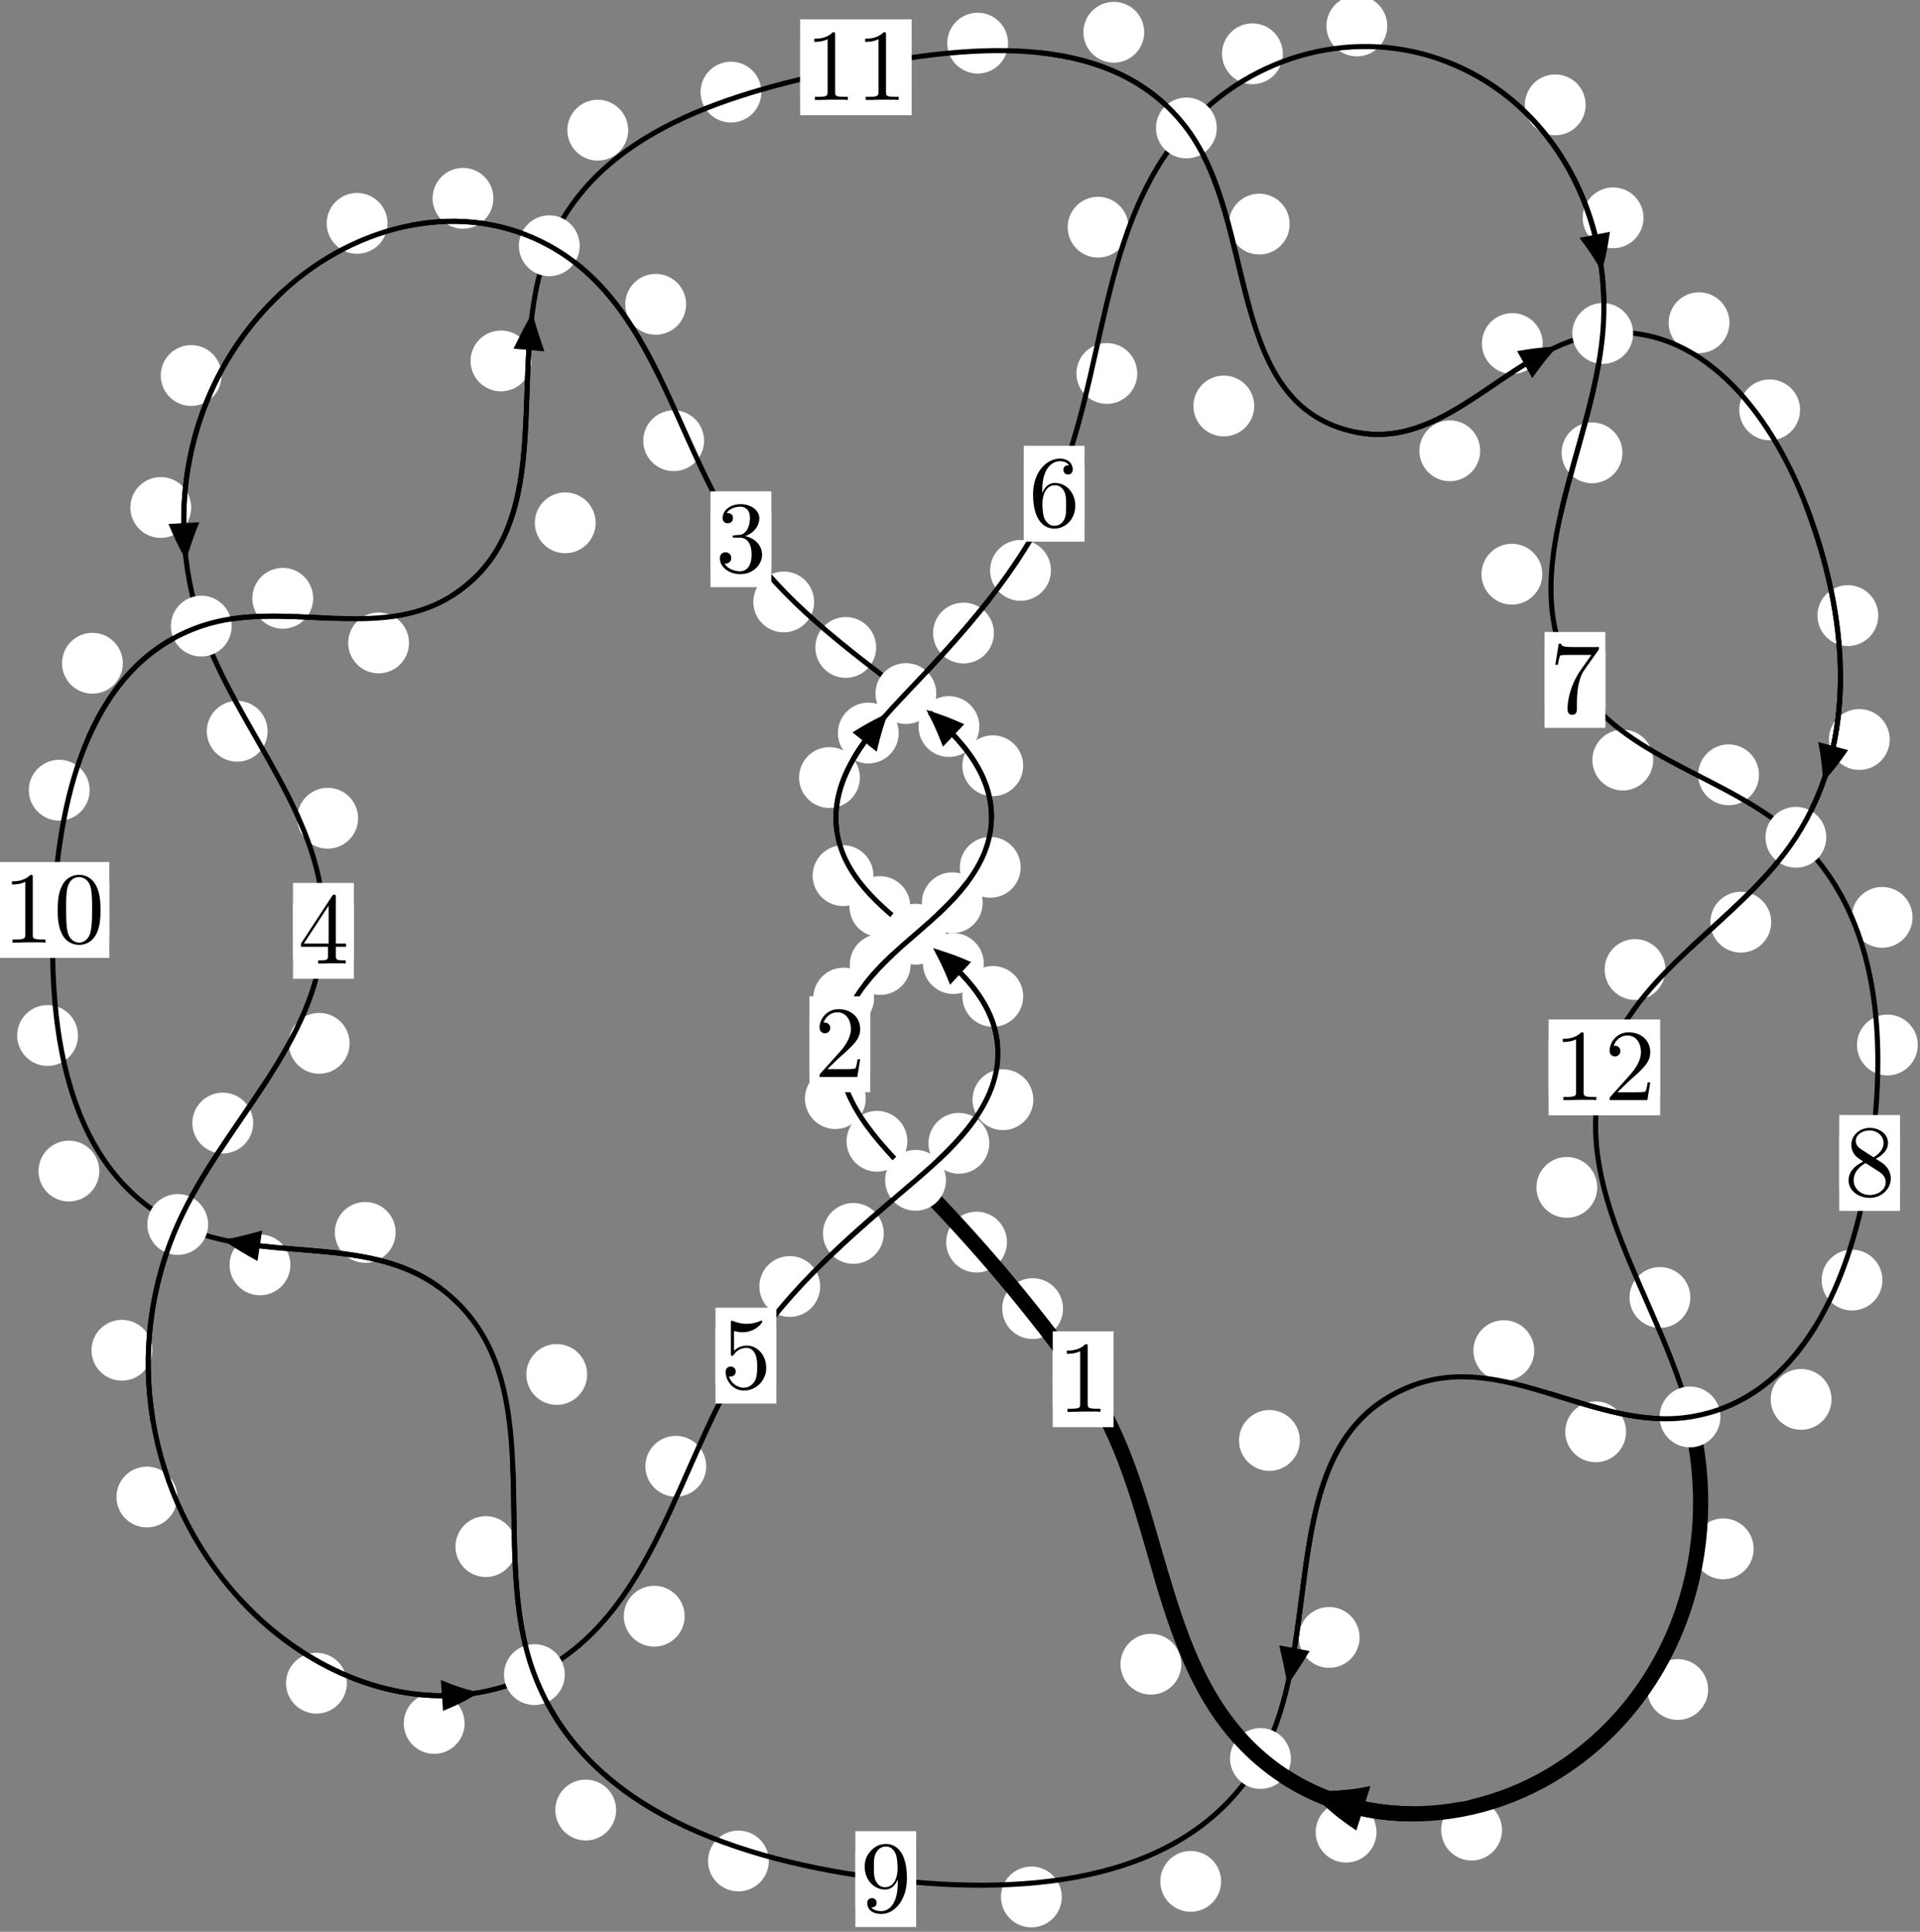 <?xml version="1.0"?>
<!-- Created by MetaPost 1.999 on 2021.07.05:2356 -->
<svg version="1.1" xmlns="http://www.w3.org/2000/svg" xmlns:xlink="http://www.w3.org/1999/xlink" width="188.741" height="189.853" viewBox="0 0 188.741 189.853">
<rect x="0" y="0" width="188.741" height="189.853" fill="#808080" stroke="none"/>
<!-- Original BoundingBox: -90.218674 -73.417419 98.522614 116.435715 -->
  <defs>
    <g transform="scale(0.01,0.01)" id="GLYPHcmr10_48">
      <path style="fill-rule: evenodd;" d="M460 -320C460 -400,455 -480,420 -554C374 -650,292 -666,250 -666C190 -666,117 -640,76 -547C44 -478,39 -400,39 -320C39 -245,43 -155,84 -79C127 2,200 22,249 22C303 22,379 1,423 -94C455 -163,460 -241,460 -320M249 -0C210 -0,151 -25,133 -121C122 -181,122 -273,122 -332C122 -396,122 -462,130 -516C149 -635,224 -644,249 -644C282 -644,348 -626,367 -527C377 -471,377 -395,377 -332C377 -257,377 -189,366 -125C351 -30,294 -0,249 -0"></path>
    </g>
    <g transform="scale(0.01,0.01)" id="GLYPHcmr10_49">
      <path style="fill-rule: evenodd;" d="M294 -640C294 -664,294 -666,271 -666C209 -602,121 -602,89 -602L89 -571C109 -571,168 -571,220 -597L220 -79C220 -43,217 -31,127 -31L95 -31L95 -0L257 -0L130 -3L217 -3L257 -3L297 -3L384 -3L419 -0L419 -31L387 -31C297 -31,294 -42,294 -79"></path>
    </g>
    <g transform="scale(0.01,0.01)" id="GLYPHcmr10_50">
      <path style="fill-rule: evenodd;" d="M127 -77L233 -180C389 -318,449 -372,449 -472C449 -586,359 -666,237 -666C124 -666,50 -574,50 -485C50 -429,100 -429,103 -429C120 -429,155 -441,155 -482C155 -508,137 -534,102 -534C94 -534,92 -534,89 -533C112 -598,166 -635,224 -635C315 -635,358 -554,358 -472C358 -392,308 -313,253 -251L61 -37C50 -26,50 -24,50 -0L421 -0L449 -174L424 -174C419 -144,412 -100,402 -85C395 -77,329 -77,307 -77"></path>
    </g>
    <g transform="scale(0.01,0.01)" id="GLYPHcmr10_51">
      <path style="fill-rule: evenodd;" d="M290 -352C372 -379,430 -449,430 -528C430 -610,342 -666,246 -666C145 -666,69 -606,69 -530C69 -497,91 -478,120 -478C151 -478,171 -500,171 -529C171 -579,124 -579,109 -579C140 -628,206 -641,242 -641C283 -641,338 -619,338 -529C338 -517,336 -459,310 -415C280 -367,246 -364,221 -363C213 -362,189 -360,182 -360C174 -359,167 -358,167 -348C167 -337,174 -337,191 -337L235 -337C317 -337,354 -269,354 -171C354 -35,285 -6,241 -6C198 -6,123 -23,88 -82C123 -77,154 -99,154 -137C154 -173,127 -193,98 -193C74 -193,42 -179,42 -135C42 -44,135 22,244 22C366 22,457 -69,457 -171C457 -253,394 -331,290 -352"></path>
    </g>
    <g transform="scale(0.01,0.01)" id="GLYPHcmr10_52">
      <path style="fill-rule: evenodd;" d="M294 -165L294 -78C294 -42,292 -31,218 -31L197 -31L197 -0L332 -0L238 -3L290 -3L332 -3L374 -3L427 -3L468 -0L468 -31L447 -31C373 -31,371 -42,371 -78L371 -165L471 -165L471 -196L371 -196L371 -651C371 -671,371 -677,355 -677C346 -677,343 -677,335 -665L28 -196L28 -165M300 -196L56 -196L300 -569"></path>
    </g>
    <g transform="scale(0.01,0.01)" id="GLYPHcmr10_53">
      <path style="fill-rule: evenodd;" d="M449 -201C449 -320,367 -420,259 -420C211 -420,168 -404,132 -369L132 -564C152 -558,185 -551,217 -551C340 -551,410 -642,410 -655C410 -661,407 -666,400 -666C399 -666,397 -666,392 -663C372 -654,323 -634,256 -634C216 -634,170 -641,123 -662C115 -665,113 -665,111 -665C101 -665,101 -657,101 -641L101 -345C101 -327,101 -319,115 -319C122 -319,124 -322,128 -328C139 -344,176 -398,257 -398C309 -398,334 -352,342 -334C358 -297,360 -258,360 -208C360 -173,360 -113,336 -71C312 -32,275 -6,229 -6C156 -6,99 -59,82 -118C85 -117,88 -116,99 -116C132 -116,149 -141,149 -165C149 -189,132 -214,99 -214C85 -214,50 -207,50 -161C50 -75,119 22,231 22C347 22,449 -74,449 -201"></path>
    </g>
    <g transform="scale(0.01,0.01)" id="GLYPHcmr10_54">
      <path style="fill-rule: evenodd;" d="M132 -328L132 -352C132 -605,256 -641,307 -641C331 -641,373 -635,395 -601C380 -601,340 -601,340 -556C340 -525,364 -510,386 -510C402 -510,432 -519,432 -558C432 -618,388 -666,305 -666C177 -666,42 -537,42 -316C42 -49,158 22,251 22C362 22,457 -72,457 -204C457 -331,368 -427,257 -427C189 -427,152 -376,132 -328M251 -6C188 -6,158 -66,152 -81C134 -128,134 -208,134 -226C134 -304,166 -404,256 -404C272 -404,318 -404,349 -342C367 -305,367 -254,367 -205C367 -157,367 -107,350 -71C320 -11,274 -6,251 -6"></path>
    </g>
    <g transform="scale(0.01,0.01)" id="GLYPHcmr10_55">
      <path style="fill-rule: evenodd;" d="M476 -609C485 -621,485 -623,485 -644L242 -644C120 -644,118 -657,114 -676L89 -676L56 -470L81 -470C84 -486,93 -549,106 -561C113 -567,191 -567,204 -567L411 -567C400 -551,321 -442,299 -409C209 -274,176 -135,176 -33C176 -23,176 22,222 22C268 22,268 -23,268 -33L268 -84C268 -139,271 -194,279 -248C283 -271,297 -357,341 -419"></path>
    </g>
    <g transform="scale(0.01,0.01)" id="GLYPHcmr10_56">
      <path style="fill-rule: evenodd;" d="M163 -457C117 -487,113 -521,113 -538C113 -599,178 -641,249 -641C322 -641,386 -589,386 -517C386 -460,347 -412,287 -377M309 -362C381 -399,430 -451,430 -517C430 -609,341 -666,250 -666C150 -666,69 -592,69 -499C69 -481,71 -436,113 -389C124 -377,161 -352,186 -335C128 -306,42 -250,42 -151C42 -45,144 22,249 22C362 22,457 -61,457 -168C457 -204,446 -249,408 -291C389 -312,373 -322,309 -362M209 -320L332 -242C360 -223,407 -193,407 -132C407 -58,332 -6,250 -6C164 -6,92 -68,92 -151C92 -209,124 -273,209 -320"></path>
    </g>
    <g transform="scale(0.01,0.01)" id="GLYPHcmr10_57">
      <path style="fill-rule: evenodd;" d="M367 -318L367 -286C367 -52,263 -6,205 -6C188 -6,134 -8,107 -42C151 -42,159 -71,159 -88C159 -119,135 -134,113 -134C97 -134,67 -125,67 -86C67 -19,121 22,206 22C335 22,457 -114,457 -329C457 -598,342 -666,253 -666C198 -666,149 -648,106 -603C65 -558,42 -516,42 -441C42 -316,130 -218,242 -218C303 -218,344 -260,367 -318M243 -241C227 -241,181 -241,150 -304C132 -341,132 -391,132 -440C132 -494,132 -541,153 -578C180 -628,218 -641,253 -641C299 -641,332 -607,349 -562C361 -530,365 -467,365 -421C365 -338,331 -241,243 -241"></path>
    </g>
  </defs>
  <path d="M104.497 128.608C104.497 127.815,104.182 127.055,103.622 126.494C103.062 125.934,102.301 125.619,101.509 125.619C100.716 125.619,99.956 125.934,99.395 126.494C98.835 127.055,98.52 127.815,98.52 128.608C98.52 129.4,98.835 130.161,99.395 130.721C99.956 131.282,100.716 131.596,101.509 131.596C102.301 131.596,103.062 131.282,103.622 130.721C104.182 130.161,104.497 129.4,104.497 128.608Z" style="fill: rgb(100%,100%,100%);stroke: none;"></path>
  <path d="M109.465 135.549C109.465 134.756,109.15 133.996,108.589 133.435C108.029 132.875,107.269 132.56,106.476 132.56C105.683 132.56,104.923 132.875,104.363 133.435C103.802 133.996,103.487 134.756,103.487 135.549C103.487 136.341,103.802 137.102,104.363 137.662C104.923 138.223,105.683 138.537,106.476 138.537C107.269 138.537,108.029 138.223,108.589 137.662C109.15 137.102,109.465 136.341,109.465 135.549Z" style="fill: rgb(100%,100%,100%);stroke: none;"></path>
  <path d="M89.196 112.162C89.196 111.369,88.881 110.609,88.32 110.048C87.76 109.488,87 109.173,86.207 109.173C85.414 109.173,84.654 109.488,84.094 110.048C83.533 110.609,83.218 111.369,83.218 112.162C83.218 112.954,83.533 113.715,84.094 114.275C84.654 114.836,85.414 115.15,86.207 115.15C87 115.15,87.76 114.836,88.32 114.275C88.881 113.715,89.196 112.954,89.196 112.162Z" style="fill: rgb(100%,100%,100%);stroke: none;"></path>
  <path d="M98.988 122.071C98.988 121.278,98.673 120.518,98.113 119.958C97.552 119.397,96.792 119.082,95.999 119.082C95.207 119.082,94.447 119.397,93.886 119.958C93.326 120.518,93.011 121.278,93.011 122.071C93.011 122.864,93.326 123.624,93.886 124.184C94.447 124.745,95.207 125.06,95.999 125.06C96.792 125.06,97.552 124.745,98.113 124.184C98.673 123.624,98.988 122.864,98.988 122.071Z" style="fill: rgb(100%,100%,100%);stroke: none;"></path>
  <path d="M85.922 98.087C85.922 97.295,85.607 96.535,85.046 95.974C84.486 95.414,83.726 95.099,82.933 95.099C82.14 95.099,81.38 95.414,80.82 95.974C80.259 96.535,79.944 97.295,79.944 98.087C79.944 98.88,80.259 99.64,80.82 100.201C81.38 100.761,82.14 101.076,82.933 101.076C83.726 101.076,84.486 100.761,85.046 100.201C85.607 99.64,85.922 98.88,85.922 98.087Z" style="fill: rgb(100%,100%,100%);stroke: none;"></path>
  <path d="M85.105 107.97C85.105 107.178,84.79 106.418,84.23 105.857C83.669 105.297,82.909 104.982,82.116 104.982C81.324 104.982,80.564 105.297,80.003 105.857C79.443 106.418,79.128 107.178,79.128 107.97C79.128 108.763,79.443 109.523,80.003 110.084C80.564 110.644,81.324 110.959,82.116 110.959C82.909 110.959,83.669 110.644,84.23 110.084C84.79 109.523,85.105 108.763,85.105 107.97Z" style="fill: rgb(100%,100%,100%);stroke: none;"></path>
  <path d="M96.6 88.724C96.6 87.931,96.285 87.171,95.724 86.611C95.164 86.05,94.404 85.735,93.611 85.735C92.818 85.735,92.058 86.05,91.498 86.611C90.937 87.171,90.622 87.931,90.622 88.724C90.622 89.517,90.937 90.277,91.498 90.837C92.058 91.398,92.818 91.713,93.611 91.713C94.404 91.713,95.164 91.398,95.724 90.837C96.285 90.277,96.6 89.517,96.6 88.724Z" style="fill: rgb(100%,100%,100%);stroke: none;"></path>
  <path d="M89.515 94.788C89.515 93.995,89.2 93.235,88.639 92.675C88.079 92.114,87.319 91.799,86.526 91.799C85.733 91.799,84.973 92.114,84.413 92.675C83.852 93.235,83.537 93.995,83.537 94.788C83.537 95.581,83.852 96.341,84.413 96.901C84.973 97.462,85.733 97.777,86.526 97.777C87.319 97.777,88.079 97.462,88.639 96.901C89.2 96.341,89.515 95.581,89.515 94.788Z" style="fill: rgb(100%,100%,100%);stroke: none;"></path>
  <path d="M100.58 75.256C100.58 74.463,100.265 73.703,99.704 73.143C99.144 72.582,98.384 72.267,97.591 72.267C96.798 72.267,96.038 72.582,95.478 73.143C94.917 73.703,94.602 74.463,94.602 75.256C94.602 76.049,94.917 76.809,95.478 77.369C96.038 77.93,96.798 78.245,97.591 78.245C98.384 78.245,99.144 77.93,99.704 77.369C100.265 76.809,100.58 76.049,100.58 75.256Z" style="fill: rgb(100%,100%,100%);stroke: none;"></path>
  <path d="M100.332 85.24C100.332 84.447,100.017 83.687,99.457 83.127C98.897 82.566,98.136 82.251,97.344 82.251C96.551 82.251,95.791 82.566,95.23 83.127C94.67 83.687,94.355 84.447,94.355 85.24C94.355 86.033,94.67 86.793,95.23 87.353C95.791 87.914,96.551 88.229,97.344 88.229C98.136 88.229,98.897 87.914,99.457 87.353C100.017 86.793,100.332 86.033,100.332 85.24Z" style="fill: rgb(100%,100%,100%);stroke: none;"></path>
  <path d="M86.13 63.63C86.13 62.838,85.815 62.078,85.254 61.517C84.694 60.957,83.934 60.642,83.141 60.642C82.348 60.642,81.588 60.957,81.028 61.517C80.467 62.078,80.152 62.838,80.152 63.63C80.152 64.423,80.467 65.183,81.028 65.744C81.588 66.304,82.348 66.619,83.141 66.619C83.934 66.619,84.694 66.304,85.254 65.744C85.815 65.183,86.13 64.423,86.13 63.63Z" style="fill: rgb(100%,100%,100%);stroke: none;"></path>
  <path d="M96.272 71.404C96.272 70.611,95.957 69.851,95.397 69.291C94.836 68.73,94.076 68.415,93.283 68.415C92.49 68.415,91.73 68.73,91.17 69.291C90.609 69.851,90.294 70.611,90.294 71.404C90.294 72.197,90.609 72.957,91.17 73.517C91.73 74.078,92.49 74.393,93.283 74.393C94.076 74.393,94.836 74.078,95.397 73.517C95.957 72.957,96.272 72.197,96.272 71.404Z" style="fill: rgb(100%,100%,100%);stroke: none;"></path>
  <path d="M69.212 43.314C69.212 42.522,68.898 41.762,68.337 41.201C67.777 40.641,67.016 40.326,66.224 40.326C65.431 40.326,64.671 40.641,64.11 41.201C63.55 41.762,63.235 42.522,63.235 43.314C63.235 44.107,63.55 44.867,64.11 45.428C64.671 45.988,65.431 46.303,66.224 46.303C67.016 46.303,67.777 45.988,68.337 45.428C68.898 44.867,69.212 44.107,69.212 43.314Z" style="fill: rgb(100%,100%,100%);stroke: none;"></path>
  <path d="M80.032 59.159C80.032 58.366,79.717 57.606,79.156 57.046C78.596 56.485,77.836 56.17,77.043 56.17C76.25 56.17,75.49 56.485,74.93 57.046C74.369 57.606,74.054 58.366,74.054 59.159C74.054 59.952,74.369 60.712,74.93 61.272C75.49 61.833,76.25 62.148,77.043 62.148C77.836 62.148,78.596 61.833,79.156 61.272C79.717 60.712,80.032 59.952,80.032 59.159Z" style="fill: rgb(100%,100%,100%);stroke: none;"></path>
  <path d="M48.502 19.489C48.502 18.696,48.187 17.936,47.627 17.375C47.066 16.815,46.306 16.5,45.514 16.5C44.721 16.5,43.961 16.815,43.4 17.375C42.84 17.936,42.525 18.696,42.525 19.489C42.525 20.281,42.84 21.042,43.4 21.602C43.961 22.162,44.721 22.477,45.514 22.477C46.306 22.477,47.066 22.162,47.627 21.602C48.187 21.042,48.502 20.281,48.502 19.489Z" style="fill: rgb(100%,100%,100%);stroke: none;"></path>
  <path d="M67.446 29.907C67.446 29.114,67.131 28.354,66.571 27.794C66.01 27.233,65.25 26.918,64.457 26.918C63.665 26.918,62.904 27.233,62.344 27.794C61.783 28.354,61.468 29.114,61.468 29.907C61.468 30.7,61.783 31.46,62.344 32.02C62.904 32.581,63.665 32.896,64.457 32.896C65.25 32.896,66.01 32.581,66.571 32.02C67.131 31.46,67.446 30.7,67.446 29.907Z" style="fill: rgb(100%,100%,100%);stroke: none;"></path>
  <path d="M21.781 36.905C21.781 36.112,21.466 35.352,20.905 34.792C20.345 34.231,19.585 33.916,18.792 33.916C17.999 33.916,17.239 34.231,16.679 34.792C16.118 35.352,15.803 36.112,15.803 36.905C15.803 37.698,16.118 38.458,16.679 39.018C17.239 39.579,17.999 39.894,18.792 39.894C19.585 39.894,20.345 39.579,20.905 39.018C21.466 38.458,21.781 37.698,21.781 36.905Z" style="fill: rgb(100%,100%,100%);stroke: none;"></path>
  <path d="M38.092 21.952C38.092 21.159,37.777 20.399,37.217 19.838C36.656 19.278,35.896 18.963,35.103 18.963C34.311 18.963,33.551 19.278,32.99 19.838C32.43 20.399,32.115 21.159,32.115 21.952C32.115 22.744,32.43 23.504,32.99 24.065C33.551 24.625,34.311 24.94,35.103 24.94C35.896 24.94,36.656 24.625,37.217 24.065C37.777 23.504,38.092 22.744,38.092 21.952Z" style="fill: rgb(100%,100%,100%);stroke: none;"></path>
  <path d="M26.306 71.867C26.306 71.075,25.991 70.314,25.43 69.754C24.87 69.193,24.11 68.879,23.317 68.879C22.524 68.879,21.764 69.193,21.204 69.754C20.643 70.314,20.328 71.075,20.328 71.867C20.328 72.66,20.643 73.42,21.204 73.981C21.764 74.541,22.524 74.856,23.317 74.856C24.11 74.856,24.87 74.541,25.43 73.981C25.991 73.42,26.306 72.66,26.306 71.867Z" style="fill: rgb(100%,100%,100%);stroke: none;"></path>
  <path d="M18.793 49.874C18.793 49.081,18.478 48.321,17.918 47.76C17.357 47.2,16.597 46.885,15.804 46.885C15.012 46.885,14.251 47.2,13.691 47.76C13.13 48.321,12.815 49.081,12.815 49.874C12.815 50.666,13.13 51.427,13.691 51.987C14.251 52.548,15.012 52.862,15.804 52.862C16.597 52.862,17.357 52.548,17.918 51.987C18.478 51.427,18.793 50.666,18.793 49.874Z" style="fill: rgb(100%,100%,100%);stroke: none;"></path>
  <path d="M34.367 102.537C34.367 101.744,34.052 100.984,33.491 100.424C32.931 99.863,32.171 99.548,31.378 99.548C30.585 99.548,29.825 99.863,29.265 100.424C28.704 100.984,28.389 101.744,28.389 102.537C28.389 103.33,28.704 104.09,29.265 104.65C29.825 105.211,30.585 105.526,31.378 105.526C32.171 105.526,32.931 105.211,33.491 104.65C34.052 104.09,34.367 103.33,34.367 102.537Z" style="fill: rgb(100%,100%,100%);stroke: none;"></path>
  <path d="M35.202 80.416C35.202 79.623,34.887 78.863,34.327 78.303C33.766 77.742,33.006 77.427,32.214 77.427C31.421 77.427,30.661 77.742,30.1 78.303C29.54 78.863,29.225 79.623,29.225 80.416C29.225 81.209,29.54 81.969,30.1 82.529C30.661 83.09,31.421 83.405,32.214 83.405C33.006 83.405,33.766 83.09,34.327 82.529C34.887 81.969,35.202 81.209,35.202 80.416Z" style="fill: rgb(100%,100%,100%);stroke: none;"></path>
  <path d="M14.97 132.701C14.97 131.908,14.655 131.148,14.095 130.587C13.534 130.027,12.774 129.712,11.981 129.712C11.189 129.712,10.428 130.027,9.868 130.587C9.308 131.148,8.993 131.908,8.993 132.701C8.993 133.493,9.308 134.254,9.868 134.814C10.428 135.375,11.189 135.689,11.981 135.689C12.774 135.689,13.534 135.375,14.095 134.814C14.655 134.254,14.97 133.493,14.97 132.701Z" style="fill: rgb(100%,100%,100%);stroke: none;"></path>
  <path d="M24.887 110.373C24.887 109.58,24.572 108.82,24.012 108.26C23.451 107.699,22.691 107.384,21.898 107.384C21.106 107.384,20.345 107.699,19.785 108.26C19.224 108.82,18.909 109.58,18.909 110.373C18.909 111.166,19.224 111.926,19.785 112.486C20.345 113.047,21.106 113.362,21.898 113.362C22.691 113.362,23.451 113.047,24.012 112.486C24.572 111.926,24.887 111.166,24.887 110.373Z" style="fill: rgb(100%,100%,100%);stroke: none;"></path>
  <path d="M34.096 165.421C34.096 164.628,33.781 163.868,33.22 163.308C32.66 162.747,31.9 162.432,31.107 162.432C30.314 162.432,29.554 162.747,28.994 163.308C28.433 163.868,28.118 164.628,28.118 165.421C28.118 166.214,28.433 166.974,28.994 167.534C29.554 168.095,30.314 168.41,31.107 168.41C31.9 168.41,32.66 168.095,33.22 167.534C33.781 166.974,34.096 166.214,34.096 165.421Z" style="fill: rgb(100%,100%,100%);stroke: none;"></path>
  <path d="M17.427 147.124C17.427 146.332,17.112 145.571,16.551 145.011C15.991 144.45,15.231 144.136,14.438 144.136C13.645 144.136,12.885 144.45,12.325 145.011C11.764 145.571,11.449 146.332,11.449 147.124C11.449 147.917,11.764 148.677,12.325 149.238C12.885 149.798,13.645 150.113,14.438 150.113C15.231 150.113,15.991 149.798,16.551 149.238C17.112 148.677,17.427 147.917,17.427 147.124Z" style="fill: rgb(100%,100%,100%);stroke: none;"></path>
  <path d="M67.301 158.838C67.301 158.045,66.986 157.285,66.425 156.724C65.865 156.164,65.105 155.849,64.312 155.849C63.519 155.849,62.759 156.164,62.199 156.724C61.638 157.285,61.323 158.045,61.323 158.838C61.323 159.63,61.638 160.39,62.199 160.951C62.759 161.511,63.519 161.826,64.312 161.826C65.105 161.826,65.865 161.511,66.425 160.951C66.986 160.39,67.301 159.63,67.301 158.838Z" style="fill: rgb(100%,100%,100%);stroke: none;"></path>
  <path d="M45.669 169.377C45.669 168.584,45.354 167.824,44.793 167.264C44.233 166.703,43.472 166.388,42.68 166.388C41.887 166.388,41.127 166.703,40.566 167.264C40.006 167.824,39.691 168.584,39.691 169.377C39.691 170.17,40.006 170.93,40.566 171.49C41.127 172.051,41.887 172.366,42.68 172.366C43.472 172.366,44.233 172.051,44.793 171.49C45.354 170.93,45.669 170.17,45.669 169.377Z" style="fill: rgb(100%,100%,100%);stroke: none;"></path>
  <path d="M80.624 126.434C80.624 125.641,80.309 124.881,79.749 124.321C79.188 123.76,78.428 123.445,77.635 123.445C76.843 123.445,76.083 123.76,75.522 124.321C74.962 124.881,74.647 125.641,74.647 126.434C74.647 127.227,74.962 127.987,75.522 128.547C76.083 129.108,76.843 129.423,77.635 129.423C78.428 129.423,79.188 129.108,79.749 128.547C80.309 127.987,80.624 127.227,80.624 126.434Z" style="fill: rgb(100%,100%,100%);stroke: none;"></path>
  <path d="M69.421 144.104C69.421 143.311,69.106 142.551,68.546 141.99C67.985 141.43,67.225 141.115,66.432 141.115C65.64 141.115,64.879 141.43,64.319 141.99C63.758 142.551,63.443 143.311,63.443 144.104C63.443 144.896,63.758 145.656,64.319 146.217C64.879 146.777,65.64 147.092,66.432 147.092C67.225 147.092,67.985 146.777,68.546 146.217C69.106 145.656,69.421 144.896,69.421 144.104Z" style="fill: rgb(100%,100%,100%);stroke: none;"></path>
  <path d="M97.249 112.362C97.249 111.57,96.934 110.81,96.373 110.249C95.813 109.689,95.053 109.374,94.26 109.374C93.467 109.374,92.707 109.689,92.147 110.249C91.586 110.81,91.271 111.57,91.271 112.362C91.271 113.155,91.586 113.915,92.147 114.476C92.707 115.036,93.467 115.351,94.26 115.351C95.053 115.351,95.813 115.036,96.373 114.476C96.934 113.915,97.249 113.155,97.249 112.362Z" style="fill: rgb(100%,100%,100%);stroke: none;"></path>
  <path d="M86.876 121.219C86.876 120.427,86.561 119.667,86.001 119.106C85.44 118.546,84.68 118.231,83.887 118.231C83.095 118.231,82.335 118.546,81.774 119.106C81.214 119.667,80.899 120.427,80.899 121.219C80.899 122.012,81.214 122.772,81.774 123.333C82.335 123.893,83.095 124.208,83.887 124.208C84.68 124.208,85.44 123.893,86.001 123.333C86.561 122.772,86.876 122.012,86.876 121.219Z" style="fill: rgb(100%,100%,100%);stroke: none;"></path>
  <path d="M100.582 97.924C100.582 97.132,100.267 96.372,99.706 95.811C99.146 95.251,98.386 94.936,97.593 94.936C96.8 94.936,96.04 95.251,95.48 95.811C94.919 96.372,94.604 97.132,94.604 97.924C94.604 98.717,94.919 99.477,95.48 100.038C96.04 100.598,96.8 100.913,97.593 100.913C98.386 100.913,99.146 100.598,99.706 100.038C100.267 99.477,100.582 98.717,100.582 97.924Z" style="fill: rgb(100%,100%,100%);stroke: none;"></path>
  <path d="M101.577 108.078C101.577 107.285,101.262 106.525,100.702 105.964C100.141 105.404,99.381 105.089,98.589 105.089C97.796 105.089,97.036 105.404,96.475 105.964C95.915 106.525,95.6 107.285,95.6 108.078C95.6 108.87,95.915 109.631,96.475 110.191C97.036 110.752,97.796 111.066,98.589 111.066C99.381 111.066,100.141 110.752,100.702 110.191C101.262 109.631,101.577 108.87,101.577 108.078Z" style="fill: rgb(100%,100%,100%);stroke: none;"></path>
  <path d="M89.483 89.095C89.483 88.303,89.168 87.542,88.607 86.982C88.047 86.421,87.286 86.106,86.494 86.106C85.701 86.106,84.941 86.421,84.38 86.982C83.82 87.542,83.505 88.303,83.505 89.095C83.505 89.888,83.82 90.648,84.38 91.209C84.941 91.769,85.701 92.084,86.494 92.084C87.286 92.084,88.047 91.769,88.607 91.209C89.168 90.648,89.483 89.888,89.483 89.095Z" style="fill: rgb(100%,100%,100%);stroke: none;"></path>
  <path d="M96.706 94.698C96.706 93.905,96.391 93.145,95.831 92.585C95.27 92.024,94.51 91.709,93.717 91.709C92.925 91.709,92.165 92.024,91.604 92.585C91.044 93.145,90.729 93.905,90.729 94.698C90.729 95.491,91.044 96.251,91.604 96.811C92.165 97.372,92.925 97.687,93.717 97.687C94.51 97.687,95.27 97.372,95.831 96.811C96.391 96.251,96.706 95.491,96.706 94.698Z" style="fill: rgb(100%,100%,100%);stroke: none;"></path>
  <path d="M84.527 76.417C84.527 75.625,84.212 74.864,83.651 74.304C83.091 73.743,82.331 73.429,81.538 73.429C80.745 73.429,79.985 73.743,79.425 74.304C78.864 74.864,78.549 75.625,78.549 76.417C78.549 77.21,78.864 77.97,79.425 78.531C79.985 79.091,80.745 79.406,81.538 79.406C82.331 79.406,83.091 79.091,83.651 78.531C84.212 77.97,84.527 77.21,84.527 76.417Z" style="fill: rgb(100%,100%,100%);stroke: none;"></path>
  <path d="M85.863 86.057C85.863 85.264,85.548 84.504,84.987 83.944C84.427 83.383,83.667 83.068,82.874 83.068C82.081 83.068,81.321 83.383,80.761 83.944C80.2 84.504,79.885 85.264,79.885 86.057C79.885 86.85,80.2 87.61,80.761 88.17C81.321 88.731,82.081 89.046,82.874 89.046C83.667 89.046,84.427 88.731,84.987 88.17C85.548 87.61,85.863 86.85,85.863 86.057Z" style="fill: rgb(100%,100%,100%);stroke: none;"></path>
  <path d="M97.703 62.213C97.703 61.42,97.388 60.66,96.827 60.1C96.267 59.539,95.507 59.224,94.714 59.224C93.921 59.224,93.161 59.539,92.601 60.1C92.04 60.66,91.725 61.42,91.725 62.213C91.725 63.006,92.04 63.766,92.601 64.326C93.161 64.887,93.921 65.202,94.714 65.202C95.507 65.202,96.267 64.887,96.827 64.326C97.388 63.766,97.703 63.006,97.703 62.213Z" style="fill: rgb(100%,100%,100%);stroke: none;"></path>
  <path d="M88.345 72.042C88.345 71.25,88.03 70.49,87.47 69.929C86.909 69.369,86.149 69.054,85.357 69.054C84.564 69.054,83.804 69.369,83.243 69.929C82.683 70.49,82.368 71.25,82.368 72.042C82.368 72.835,82.683 73.595,83.243 74.156C83.804 74.716,84.564 75.031,85.357 75.031C86.149 75.031,86.909 74.716,87.47 74.156C88.03 73.595,88.345 72.835,88.345 72.042Z" style="fill: rgb(100%,100%,100%);stroke: none;"></path>
  <path d="M111.794 36.703C111.794 35.911,111.479 35.151,110.919 34.59C110.358 34.03,109.598 33.715,108.805 33.715C108.013 33.715,107.252 34.03,106.692 34.59C106.131 35.151,105.817 35.911,105.817 36.703C105.817 37.496,106.131 38.256,106.692 38.817C107.252 39.377,108.013 39.692,108.805 39.692C109.598 39.692,110.358 39.377,110.919 38.817C111.479 38.256,111.794 37.496,111.794 36.703Z" style="fill: rgb(100%,100%,100%);stroke: none;"></path>
  <path d="M103.31 56.056C103.31 55.263,102.995 54.503,102.434 53.942C101.874 53.382,101.114 53.067,100.321 53.067C99.528 53.067,98.768 53.382,98.208 53.942C97.647 54.503,97.332 55.263,97.332 56.056C97.332 56.848,97.647 57.608,98.208 58.169C98.768 58.729,99.528 59.044,100.321 59.044C101.114 59.044,101.874 58.729,102.434 58.169C102.995 57.608,103.31 56.848,103.31 56.056Z" style="fill: rgb(100%,100%,100%);stroke: none;"></path>
  <path d="M126.104 5.287C126.104 4.495,125.789 3.735,125.229 3.174C124.668 2.614,123.908 2.299,123.115 2.299C122.323 2.299,121.563 2.614,121.002 3.174C120.442 3.735,120.127 4.495,120.127 5.287C120.127 6.08,120.442 6.84,121.002 7.401C121.563 7.961,122.323 8.276,123.115 8.276C123.908 8.276,124.668 7.961,125.229 7.401C125.789 6.84,126.104 6.08,126.104 5.287Z" style="fill: rgb(100%,100%,100%);stroke: none;"></path>
  <path d="M110.931 22.329C110.931 21.536,110.616 20.776,110.056 20.215C109.495 19.655,108.735 19.34,107.943 19.34C107.15 19.34,106.39 19.655,105.829 20.215C105.269 20.776,104.954 21.536,104.954 22.329C104.954 23.121,105.269 23.882,105.829 24.442C106.39 25.003,107.15 25.317,107.943 25.317C108.735 25.317,109.495 25.003,110.056 24.442C110.616 23.882,110.931 23.121,110.931 22.329Z" style="fill: rgb(100%,100%,100%);stroke: none;"></path>
  <path d="M155.874 10.305C155.874 9.512,155.559 8.752,154.999 8.191C154.438 7.631,153.678 7.316,152.885 7.316C152.093 7.316,151.332 7.631,150.772 8.191C150.211 8.752,149.897 9.512,149.897 10.305C149.897 11.097,150.211 11.858,150.772 12.418C151.332 12.979,152.093 13.294,152.885 13.294C153.678 13.294,154.438 12.979,154.999 12.418C155.559 11.858,155.874 11.097,155.874 10.305Z" style="fill: rgb(100%,100%,100%);stroke: none;"></path>
  <path d="M136.371 2.553C136.371 1.76,136.056 1,135.495 0.44C134.935 -0.121,134.175 -0.436,133.382 -0.436C132.589 -0.436,131.829 -0.121,131.269 0.44C130.708 1,130.393 1.76,130.393 2.553C130.393 3.346,130.708 4.106,131.269 4.666C131.829 5.227,132.589 5.542,133.382 5.542C134.175 5.542,134.935 5.227,135.495 4.666C136.056 4.106,136.371 3.346,136.371 2.553Z" style="fill: rgb(100%,100%,100%);stroke: none;"></path>
  <path d="M159.489 44.504C159.489 43.712,159.174 42.952,158.614 42.391C158.053 41.831,157.293 41.516,156.5 41.516C155.708 41.516,154.947 41.831,154.387 42.391C153.826 42.952,153.512 43.712,153.512 44.504C153.512 45.297,153.826 46.057,154.387 46.618C154.947 47.178,155.708 47.493,156.5 47.493C157.293 47.493,158.053 47.178,158.614 46.618C159.174 46.057,159.489 45.297,159.489 44.504Z" style="fill: rgb(100%,100%,100%);stroke: none;"></path>
  <path d="M161.561 21.407C161.561 20.614,161.246 19.854,160.686 19.294C160.125 18.733,159.365 18.418,158.572 18.418C157.78 18.418,157.02 18.733,156.459 19.294C155.899 19.854,155.584 20.614,155.584 21.407C155.584 22.2,155.899 22.96,156.459 23.52C157.02 24.081,157.78 24.396,158.572 24.396C159.365 24.396,160.125 24.081,160.686 23.52C161.246 22.96,161.561 22.2,161.561 21.407Z" style="fill: rgb(100%,100%,100%);stroke: none;"></path>
  <path d="M162.512 74.698C162.512 73.905,162.197 73.145,161.636 72.585C161.076 72.024,160.316 71.709,159.523 71.709C158.73 71.709,157.97 72.024,157.41 72.585C156.849 73.145,156.534 73.905,156.534 74.698C156.534 75.491,156.849 76.251,157.41 76.811C157.97 77.372,158.73 77.687,159.523 77.687C160.316 77.687,161.076 77.372,161.636 76.811C162.197 76.251,162.512 75.491,162.512 74.698Z" style="fill: rgb(100%,100%,100%);stroke: none;"></path>
  <path d="M151.611 56.431C151.611 55.638,151.296 54.878,150.735 54.318C150.175 53.757,149.415 53.442,148.622 53.442C147.829 53.442,147.069 53.757,146.509 54.318C145.948 54.878,145.633 55.638,145.633 56.431C145.633 57.224,145.948 57.984,146.509 58.544C147.069 59.105,147.829 59.42,148.622 59.42C149.415 59.42,150.175 59.105,150.735 58.544C151.296 57.984,151.611 57.224,151.611 56.431Z" style="fill: rgb(100%,100%,100%);stroke: none;"></path>
  <path d="M188.008 90.156C188.008 89.364,187.693 88.603,187.133 88.043C186.572 87.482,185.812 87.168,185.019 87.168C184.227 87.168,183.466 87.482,182.906 88.043C182.345 88.603,182.031 89.364,182.031 90.156C182.031 90.949,182.345 91.709,182.906 92.27C183.466 92.83,184.227 93.145,185.019 93.145C185.812 93.145,186.572 92.83,187.133 92.27C187.693 91.709,188.008 90.949,188.008 90.156Z" style="fill: rgb(100%,100%,100%);stroke: none;"></path>
  <path d="M172.913 76.148C172.913 75.355,172.598 74.595,172.037 74.035C171.477 73.474,170.717 73.159,169.924 73.159C169.131 73.159,168.371 73.474,167.811 74.035C167.25 74.595,166.935 75.355,166.935 76.148C166.935 76.941,167.25 77.701,167.811 78.261C168.371 78.822,169.131 79.137,169.924 79.137C170.717 79.137,171.477 78.822,172.037 78.261C172.598 77.701,172.913 76.941,172.913 76.148Z" style="fill: rgb(100%,100%,100%);stroke: none;"></path>
  <path d="M185.048 125.805C185.048 125.012,184.733 124.252,184.172 123.691C183.612 123.131,182.852 122.816,182.059 122.816C181.266 122.816,180.506 123.131,179.946 123.691C179.385 124.252,179.07 125.012,179.07 125.805C179.07 126.597,179.385 127.357,179.946 127.918C180.506 128.478,181.266 128.793,182.059 128.793C182.852 128.793,183.612 128.478,184.172 127.918C184.733 127.357,185.048 126.597,185.048 125.805Z" style="fill: rgb(100%,100%,100%);stroke: none;"></path>
  <path d="M188.523 102.7C188.523 101.908,188.208 101.147,187.647 100.587C187.087 100.027,186.327 99.712,185.534 99.712C184.741 99.712,183.981 100.027,183.421 100.587C182.86 101.147,182.545 101.908,182.545 102.7C182.545 103.493,182.86 104.253,183.421 104.814C183.981 105.374,184.741 105.689,185.534 105.689C186.327 105.689,187.087 105.374,187.647 104.814C188.208 104.253,188.523 103.493,188.523 102.7Z" style="fill: rgb(100%,100%,100%);stroke: none;"></path>
  <path d="M159.847 140.717C159.847 139.925,159.532 139.165,158.972 138.604C158.412 138.044,157.651 137.729,156.859 137.729C156.066 137.729,155.306 138.044,154.745 138.604C154.185 139.165,153.87 139.925,153.87 140.717C153.87 141.51,154.185 142.27,154.745 142.831C155.306 143.391,156.066 143.706,156.859 143.706C157.651 143.706,158.412 143.391,158.972 142.831C159.532 142.27,159.847 141.51,159.847 140.717Z" style="fill: rgb(100%,100%,100%);stroke: none;"></path>
  <path d="M180.043 137.529C180.043 136.737,179.728 135.977,179.168 135.416C178.608 134.856,177.847 134.541,177.055 134.541C176.262 134.541,175.502 134.856,174.941 135.416C174.381 135.977,174.066 136.737,174.066 137.529C174.066 138.322,174.381 139.082,174.941 139.643C175.502 140.203,176.262 140.518,177.055 140.518C177.847 140.518,178.608 140.203,179.168 139.643C179.728 139.082,180.043 138.322,180.043 137.529Z" style="fill: rgb(100%,100%,100%);stroke: none;"></path>
  <path d="M127.777 141.565C127.777 140.773,127.462 140.013,126.901 139.452C126.341 138.892,125.581 138.577,124.788 138.577C123.995 138.577,123.235 138.892,122.675 139.452C122.114 140.013,121.799 140.773,121.799 141.565C121.799 142.358,122.114 143.118,122.675 143.679C123.235 144.239,123.995 144.554,124.788 144.554C125.581 144.554,126.341 144.239,126.901 143.679C127.462 143.118,127.777 142.358,127.777 141.565Z" style="fill: rgb(100%,100%,100%);stroke: none;"></path>
  <path d="M150.819 132.737C150.819 131.945,150.504 131.184,149.944 130.624C149.384 130.063,148.623 129.748,147.831 129.748C147.038 129.748,146.278 130.063,145.717 130.624C145.157 131.184,144.842 131.945,144.842 132.737C144.842 133.53,145.157 134.29,145.717 134.851C146.278 135.411,147.038 135.726,147.831 135.726C148.623 135.726,149.384 135.411,149.944 134.851C150.504 134.29,150.819 133.53,150.819 132.737Z" style="fill: rgb(100%,100%,100%);stroke: none;"></path>
  <path d="M120.037 184.9C120.037 184.107,119.722 183.347,119.162 182.786C118.601 182.226,117.841 181.911,117.048 181.911C116.256 181.911,115.496 182.226,114.935 182.786C114.375 183.347,114.06 184.107,114.06 184.9C114.06 185.692,114.375 186.453,114.935 187.013C115.496 187.574,116.256 187.888,117.048 187.888C117.841 187.888,118.601 187.574,119.162 187.013C119.722 186.453,120.037 185.692,120.037 184.9Z" style="fill: rgb(100%,100%,100%);stroke: none;"></path>
  <path d="M133.652 160.923C133.652 160.131,133.337 159.371,132.777 158.81C132.216 158.25,131.456 157.935,130.664 157.935C129.871 157.935,129.111 158.25,128.55 158.81C127.99 159.371,127.675 160.131,127.675 160.923C127.675 161.716,127.99 162.476,128.55 163.037C129.111 163.597,129.871 163.912,130.664 163.912C131.456 163.912,132.216 163.597,132.777 163.037C133.337 162.476,133.652 161.716,133.652 160.923Z" style="fill: rgb(100%,100%,100%);stroke: none;"></path>
  <path d="M75.576 182.893C75.576 182.101,75.261 181.341,74.701 180.78C74.14 180.22,73.38 179.905,72.587 179.905C71.795 179.905,71.034 180.22,70.474 180.78C69.913 181.341,69.598 182.101,69.598 182.893C69.598 183.686,69.913 184.446,70.474 185.007C71.034 185.567,71.795 185.882,72.587 185.882C73.38 185.882,74.14 185.567,74.701 185.007C75.261 184.446,75.576 183.686,75.576 182.893Z" style="fill: rgb(100%,100%,100%);stroke: none;"></path>
  <path d="M104.375 186.429C104.375 185.636,104.06 184.876,103.499 184.315C102.939 183.755,102.179 183.44,101.386 183.44C100.593 183.44,99.833 183.755,99.273 184.315C98.712 184.876,98.397 185.636,98.397 186.429C98.397 187.221,98.712 187.982,99.273 188.542C99.833 189.102,100.593 189.417,101.386 189.417C102.179 189.417,102.939 189.102,103.499 188.542C104.06 187.982,104.375 187.221,104.375 186.429Z" style="fill: rgb(100%,100%,100%);stroke: none;"></path>
  <path d="M50.751 151.998C50.751 151.206,50.436 150.445,49.876 149.885C49.315 149.324,48.555 149.01,47.762 149.01C46.97 149.01,46.209 149.324,45.649 149.885C45.088 150.445,44.774 151.206,44.774 151.998C44.774 152.791,45.088 153.551,45.649 154.112C46.209 154.672,46.97 154.987,47.762 154.987C48.555 154.987,49.315 154.672,49.876 154.112C50.436 153.551,50.751 152.791,50.751 151.998Z" style="fill: rgb(100%,100%,100%);stroke: none;"></path>
  <path d="M60.567 177.888C60.567 177.095,60.252 176.335,59.691 175.774C59.131 175.214,58.371 174.899,57.578 174.899C56.785 174.899,56.025 175.214,55.465 175.774C54.904 176.335,54.589 177.095,54.589 177.888C54.589 178.68,54.904 179.441,55.465 180.001C56.025 180.562,56.785 180.877,57.578 180.877C58.371 180.877,59.131 180.562,59.691 180.001C60.252 179.441,60.567 178.68,60.567 177.888Z" style="fill: rgb(100%,100%,100%);stroke: none;"></path>
  <path d="M38.892 121.118C38.892 120.325,38.577 119.565,38.017 119.005C37.456 118.444,36.696 118.129,35.904 118.129C35.111 118.129,34.351 118.444,33.79 119.005C33.23 119.565,32.915 120.325,32.915 121.118C32.915 121.911,33.23 122.671,33.79 123.231C34.351 123.792,35.111 124.107,35.904 124.107C36.696 124.107,37.456 123.792,38.017 123.231C38.577 122.671,38.892 121.911,38.892 121.118Z" style="fill: rgb(100%,100%,100%);stroke: none;"></path>
  <path d="M57.717 135.081C57.717 134.288,57.402 133.528,56.842 132.967C56.281 132.407,55.521 132.092,54.729 132.092C53.936 132.092,53.176 132.407,52.615 132.967C52.055 133.528,51.74 134.288,51.74 135.081C51.74 135.873,52.055 136.633,52.615 137.194C53.176 137.754,53.936 138.069,54.729 138.069C55.521 138.069,56.281 137.754,56.842 137.194C57.402 136.633,57.717 135.873,57.717 135.081Z" style="fill: rgb(100%,100%,100%);stroke: none;"></path>
  <path d="M9.762 115.09C9.762 114.298,9.447 113.538,8.887 112.977C8.326 112.417,7.566 112.102,6.773 112.102C5.981 112.102,5.22 112.417,4.66 112.977C4.099 113.538,3.785 114.298,3.785 115.09C3.785 115.883,4.099 116.643,4.66 117.204C5.22 117.764,5.981 118.079,6.773 118.079C7.566 118.079,8.326 117.764,8.887 117.204C9.447 116.643,9.762 115.883,9.762 115.09Z" style="fill: rgb(100%,100%,100%);stroke: none;"></path>
  <path d="M28.545 124.309C28.545 123.516,28.23 122.756,27.67 122.196C27.109 121.635,26.349 121.32,25.556 121.32C24.764 121.32,24.004 121.635,23.443 122.196C22.883 122.756,22.568 123.516,22.568 124.309C22.568 125.102,22.883 125.862,23.443 126.422C24.004 126.983,24.764 127.298,25.556 127.298C26.349 127.298,27.109 126.983,27.67 126.422C28.23 125.862,28.545 125.102,28.545 124.309Z" style="fill: rgb(100%,100%,100%);stroke: none;"></path>
  <path d="M8.811 77.659C8.811 76.866,8.496 76.106,7.935 75.546C7.375 74.985,6.615 74.67,5.822 74.67C5.029 74.67,4.269 74.985,3.709 75.546C3.148 76.106,2.833 76.866,2.833 77.659C2.833 78.452,3.148 79.212,3.709 79.772C4.269 80.333,5.029 80.648,5.822 80.648C6.615 80.648,7.375 80.333,7.935 79.772C8.496 79.212,8.811 78.452,8.811 77.659Z" style="fill: rgb(100%,100%,100%);stroke: none;"></path>
  <path d="M7.665 101.767C7.665 100.975,7.35 100.214,6.79 99.654C6.229 99.093,5.469 98.779,4.676 98.779C3.884 98.779,3.124 99.093,2.563 99.654C2.003 100.214,1.688 100.975,1.688 101.767C1.688 102.56,2.003 103.32,2.563 103.881C3.124 104.441,3.884 104.756,4.676 104.756C5.469 104.756,6.229 104.441,6.79 103.881C7.35 103.32,7.665 102.56,7.665 101.767Z" style="fill: rgb(100%,100%,100%);stroke: none;"></path>
  <path d="M30.786 58.801C30.786 58.008,30.471 57.248,29.91 56.688C29.35 56.127,28.59 55.812,27.797 55.812C27.004 55.812,26.244 56.127,25.684 56.688C25.123 57.248,24.808 58.008,24.808 58.801C24.808 59.594,25.123 60.354,25.684 60.914C26.244 61.475,27.004 61.79,27.797 61.79C28.59 61.79,29.35 61.475,29.91 60.914C30.471 60.354,30.786 59.594,30.786 58.801Z" style="fill: rgb(100%,100%,100%);stroke: none;"></path>
  <path d="M12.073 65.182C12.073 64.39,11.758 63.629,11.198 63.069C10.637 62.508,9.877 62.194,9.085 62.194C8.292 62.194,7.532 62.508,6.971 63.069C6.411 63.629,6.096 64.39,6.096 65.182C6.096 65.975,6.411 66.735,6.971 67.296C7.532 67.856,8.292 68.171,9.085 68.171C9.877 68.171,10.637 67.856,11.198 67.296C11.758 66.735,12.073 65.975,12.073 65.182Z" style="fill: rgb(100%,100%,100%);stroke: none;"></path>
  <path d="M58.554 51.384C58.554 50.591,58.239 49.831,57.678 49.27C57.118 48.71,56.358 48.395,55.565 48.395C54.772 48.395,54.012 48.71,53.452 49.27C52.891 49.831,52.576 50.591,52.576 51.384C52.576 52.176,52.891 52.937,53.452 53.497C54.012 54.058,54.772 54.372,55.565 54.372C56.358 54.372,57.118 54.058,57.678 53.497C58.239 52.937,58.554 52.176,58.554 51.384Z" style="fill: rgb(100%,100%,100%);stroke: none;"></path>
  <path d="M40.206 63.187C40.206 62.394,39.891 61.634,39.33 61.074C38.77 60.513,38.01 60.198,37.217 60.198C36.424 60.198,35.664 60.513,35.104 61.074C34.543 61.634,34.228 62.394,34.228 63.187C34.228 63.98,34.543 64.74,35.104 65.3C35.664 65.861,36.424 66.176,37.217 66.176C38.01 66.176,38.77 65.861,39.33 65.3C39.891 64.74,40.206 63.98,40.206 63.187Z" style="fill: rgb(100%,100%,100%);stroke: none;"></path>
  <path d="M61.749 12.795C61.749 12.002,61.434 11.242,60.873 10.681C60.313 10.121,59.553 9.806,58.76 9.806C57.967 9.806,57.207 10.121,56.647 10.681C56.086 11.242,55.771 12.002,55.771 12.795C55.771 13.587,56.086 14.348,56.647 14.908C57.207 15.469,57.967 15.784,58.76 15.784C59.553 15.784,60.313 15.469,60.873 14.908C61.434 14.348,61.749 13.587,61.749 12.795Z" style="fill: rgb(100%,100%,100%);stroke: none;"></path>
  <path d="M52.235 35.472C52.235 34.679,51.92 33.919,51.359 33.359C50.799 32.798,50.039 32.483,49.246 32.483C48.453 32.483,47.693 32.798,47.133 33.359C46.572 33.919,46.257 34.679,46.257 35.472C46.257 36.265,46.572 37.025,47.133 37.585C47.693 38.146,48.453 38.461,49.246 38.461C50.039 38.461,50.799 38.146,51.359 37.585C51.92 37.025,52.235 36.265,52.235 35.472Z" style="fill: rgb(100%,100%,100%);stroke: none;"></path>
  <path d="M99.095 4.239C99.095 3.447,98.78 2.686,98.219 2.126C97.659 1.565,96.899 1.251,96.106 1.251C95.313 1.251,94.553 1.565,93.993 2.126C93.432 2.686,93.117 3.447,93.117 4.239C93.117 5.032,93.432 5.792,93.993 6.353C94.553 6.913,95.313 7.228,96.106 7.228C96.899 7.228,97.659 6.913,98.219 6.353C98.78 5.792,99.095 5.032,99.095 4.239Z" style="fill: rgb(100%,100%,100%);stroke: none;"></path>
  <path d="M74.845 9.053C74.845 8.26,74.53 7.5,73.97 6.94C73.41 6.379,72.649 6.064,71.857 6.064C71.064 6.064,70.304 6.379,69.743 6.94C69.183 7.5,68.868 8.26,68.868 9.053C68.868 9.846,69.183 10.606,69.743 11.167C70.304 11.727,71.064 12.042,71.857 12.042C72.649 12.042,73.41 11.727,73.97 11.167C74.53 10.606,74.845 9.846,74.845 9.053Z" style="fill: rgb(100%,100%,100%);stroke: none;"></path>
  <path d="M126.777 22.022C126.777 21.23,126.462 20.469,125.902 19.909C125.341 19.348,124.581 19.034,123.789 19.034C122.996 19.034,122.236 19.348,121.675 19.909C121.115 20.469,120.8 21.23,120.8 22.022C120.8 22.815,121.115 23.575,121.675 24.136C122.236 24.696,122.996 25.011,123.789 25.011C124.581 25.011,125.341 24.696,125.902 24.136C126.462 23.575,126.777 22.815,126.777 22.022Z" style="fill: rgb(100%,100%,100%);stroke: none;"></path>
  <path d="M112.478 3.17C112.478 2.378,112.163 1.617,111.603 1.057C111.042 0.496,110.282 0.182,109.489 0.182C108.697 0.182,107.936 0.496,107.376 1.057C106.816 1.617,106.501 2.378,106.501 3.17C106.501 3.963,106.816 4.723,107.376 5.284C107.936 5.844,108.697 6.159,109.489 6.159C110.282 6.159,111.042 5.844,111.603 5.284C112.163 4.723,112.478 3.963,112.478 3.17Z" style="fill: rgb(100%,100%,100%);stroke: none;"></path>
  <path d="M145.507 44.304C145.507 43.511,145.192 42.751,144.631 42.19C144.071 41.63,143.311 41.315,142.518 41.315C141.725 41.315,140.965 41.63,140.405 42.19C139.844 42.751,139.529 43.511,139.529 44.304C139.529 45.096,139.844 45.856,140.405 46.417C140.965 46.977,141.725 47.292,142.518 47.292C143.311 47.292,144.071 46.977,144.631 46.417C145.192 45.856,145.507 45.096,145.507 44.304Z" style="fill: rgb(100%,100%,100%);stroke: none;"></path>
  <path d="M123.293 39.9C123.293 39.107,122.978 38.347,122.417 37.786C121.857 37.226,121.097 36.911,120.304 36.911C119.511 36.911,118.751 37.226,118.191 37.786C117.63 38.347,117.315 39.107,117.315 39.9C117.315 40.692,117.63 41.453,118.191 42.013C118.751 42.573,119.511 42.888,120.304 42.888C121.097 42.888,121.857 42.573,122.417 42.013C122.978 41.453,123.293 40.692,123.293 39.9Z" style="fill: rgb(100%,100%,100%);stroke: none;"></path>
  <path d="M170.009 31.717C170.009 30.924,169.694 30.164,169.134 29.604C168.573 29.043,167.813 28.728,167.02 28.728C166.228 28.728,165.468 29.043,164.907 29.604C164.347 30.164,164.032 30.924,164.032 31.717C164.032 32.51,164.347 33.27,164.907 33.83C165.468 34.391,166.228 34.706,167.02 34.706C167.813 34.706,168.573 34.391,169.134 33.83C169.694 33.27,170.009 32.51,170.009 31.717Z" style="fill: rgb(100%,100%,100%);stroke: none;"></path>
  <path d="M151.653 33.761C151.653 32.968,151.338 32.208,150.777 31.648C150.217 31.087,149.457 30.772,148.664 30.772C147.871 30.772,147.111 31.087,146.551 31.648C145.99 32.208,145.675 32.968,145.675 33.761C145.675 34.554,145.99 35.314,146.551 35.874C147.111 36.435,147.871 36.75,148.664 36.75C149.457 36.75,150.217 36.435,150.777 35.874C151.338 35.314,151.653 34.554,151.653 33.761Z" style="fill: rgb(100%,100%,100%);stroke: none;"></path>
  <path d="M184.638 60.499C184.638 59.706,184.323 58.946,183.763 58.385C183.202 57.825,182.442 57.51,181.65 57.51C180.857 57.51,180.097 57.825,179.536 58.385C178.976 58.946,178.661 59.706,178.661 60.499C178.661 61.291,178.976 62.052,179.536 62.612C180.097 63.173,180.857 63.488,181.65 63.488C182.442 63.488,183.202 63.173,183.763 62.612C184.323 62.052,184.638 61.291,184.638 60.499Z" style="fill: rgb(100%,100%,100%);stroke: none;"></path>
  <path d="M176.951 40.282C176.951 39.489,176.636 38.729,176.075 38.168C175.515 37.608,174.755 37.293,173.962 37.293C173.169 37.293,172.409 37.608,171.849 38.168C171.288 38.729,170.973 39.489,170.973 40.282C170.973 41.074,171.288 41.835,171.849 42.395C172.409 42.956,173.169 43.271,173.962 43.271C174.755 43.271,175.515 42.956,176.075 42.395C176.636 41.835,176.951 41.074,176.951 40.282Z" style="fill: rgb(100%,100%,100%);stroke: none;"></path>
  <path d="M174.113 90.631C174.113 89.839,173.798 89.078,173.238 88.518C172.677 87.957,171.917 87.642,171.124 87.642C170.332 87.642,169.572 87.957,169.011 88.518C168.451 89.078,168.136 89.839,168.136 90.631C168.136 91.424,168.451 92.184,169.011 92.745C169.572 93.305,170.332 93.62,171.124 93.62C171.917 93.62,172.677 93.305,173.238 92.745C173.798 92.184,174.113 91.424,174.113 90.631Z" style="fill: rgb(100%,100%,100%);stroke: none;"></path>
  <path d="M185.764 72.677C185.764 71.884,185.449 71.124,184.888 70.563C184.328 70.003,183.568 69.688,182.775 69.688C181.982 69.688,181.222 70.003,180.662 70.563C180.101 71.124,179.786 71.884,179.786 72.677C179.786 73.469,180.101 74.23,180.662 74.79C181.222 75.351,181.982 75.666,182.775 75.666C183.568 75.666,184.328 75.351,184.888 74.79C185.449 74.23,185.764 73.469,185.764 72.677Z" style="fill: rgb(100%,100%,100%);stroke: none;"></path>
  <path d="M157.01 116.695C157.01 115.902,156.695 115.142,156.135 114.581C155.574 114.021,154.814 113.706,154.021 113.706C153.229 113.706,152.468 114.021,151.908 114.581C151.347 115.142,151.033 115.902,151.033 116.695C151.033 117.488,151.347 118.248,151.908 118.808C152.468 119.369,153.229 119.684,154.021 119.684C154.814 119.684,155.574 119.369,156.135 118.808C156.695 118.248,157.01 117.488,157.01 116.695Z" style="fill: rgb(100%,100%,100%);stroke: none;"></path>
  <path d="M163.717 95.282C163.717 94.489,163.402 93.729,162.842 93.169C162.282 92.608,161.521 92.293,160.729 92.293C159.936 92.293,159.176 92.608,158.615 93.169C158.055 93.729,157.74 94.489,157.74 95.282C157.74 96.075,158.055 96.835,158.615 97.395C159.176 97.956,159.936 98.271,160.729 98.271C161.521 98.271,162.282 97.956,162.842 97.395C163.402 96.835,163.717 96.075,163.717 95.282Z" style="fill: rgb(100%,100%,100%);stroke: none;"></path>
  <path d="M172.389 152.218C172.389 151.425,172.074 150.665,171.514 150.105C170.954 149.544,170.193 149.229,169.401 149.229C168.608 149.229,167.848 149.544,167.287 150.105C166.727 150.665,166.412 151.425,166.412 152.218C166.412 153.011,166.727 153.771,167.287 154.331C167.848 154.892,168.608 155.207,169.401 155.207C170.193 155.207,170.954 154.892,171.514 154.331C172.074 153.771,172.389 153.011,172.389 152.218Z" style="fill: rgb(100%,100%,100%);stroke: none;"></path>
  <path d="M166.163 127.514C166.163 126.721,165.848 125.961,165.288 125.401C164.727 124.84,163.967 124.525,163.174 124.525C162.382 124.525,161.622 124.84,161.061 125.401C160.501 125.961,160.186 126.721,160.186 127.514C160.186 128.307,160.501 129.067,161.061 129.627C161.622 130.188,162.382 130.503,163.174 130.503C163.967 130.503,164.727 130.188,165.288 129.627C165.848 129.067,166.163 128.307,166.163 127.514Z" style="fill: rgb(100%,100%,100%);stroke: none;"></path>
  <path d="M147.648 179.857C147.648 179.064,147.333 178.304,146.772 177.744C146.212 177.183,145.452 176.868,144.659 176.868C143.866 176.868,143.106 177.183,142.546 177.744C141.985 178.304,141.67 179.064,141.67 179.857C141.67 180.65,141.985 181.41,142.546 181.97C143.106 182.531,143.866 182.846,144.659 182.846C145.452 182.846,146.212 182.531,146.772 181.97C147.333 181.41,147.648 180.65,147.648 179.857Z" style="fill: rgb(100%,100%,100%);stroke: none;"></path>
  <path d="M167.913 166.043C167.913 165.251,167.598 164.491,167.038 163.93C166.477 163.37,165.717 163.055,164.925 163.055C164.132 163.055,163.372 163.37,162.811 163.93C162.251 164.491,161.936 165.251,161.936 166.043C161.936 166.836,162.251 167.596,162.811 168.157C163.372 168.717,164.132 169.032,164.925 169.032C165.717 169.032,166.477 168.717,167.038 168.157C167.598 167.596,167.913 166.836,167.913 166.043Z" style="fill: rgb(100%,100%,100%);stroke: none;"></path>
  <path d="M116.124 163.555C116.124 162.763,115.809 162.003,115.248 161.442C114.688 160.882,113.927 160.567,113.135 160.567C112.342 160.567,111.582 160.882,111.021 161.442C110.461 162.003,110.146 162.763,110.146 163.555C110.146 164.348,110.461 165.108,111.021 165.669C111.582 166.229,112.342 166.544,113.135 166.544C113.927 166.544,114.688 166.229,115.248 165.669C115.809 165.108,116.124 164.348,116.124 163.555Z" style="fill: rgb(100%,100%,100%);stroke: none;"></path>
  <path d="M135.313 180.058C135.313 179.266,134.998 178.505,134.437 177.945C133.877 177.385,133.117 177.07,132.324 177.07C131.531 177.07,130.771 177.385,130.211 177.945C129.65 178.505,129.335 179.266,129.335 180.058C129.335 180.851,129.65 181.611,130.211 182.172C130.771 182.732,131.531 183.047,132.324 183.047C133.117 183.047,133.877 182.732,134.437 182.172C134.998 181.611,135.313 180.851,135.313 180.058Z" style="fill: rgb(100%,100%,100%);stroke: none;"></path>
  <path d="M106.476 135.549C101.509 128.608,95.999 122.071,90 116C86.207 112.162,82.116 107.97,82.558 102.631C82.933 98.087,86.526 94.788,90 91.815C93.611 88.724,97.344 85.24,97.461 80.516C97.591 75.256,93.283 71.404,89.052 68.161C83.141 63.63,77.043 59.159,72.836 52.998C66.224 43.314,64.457 29.907,53.995 24.153C45.514 19.489,35.103 21.952,27.85 28.601C18.792 36.905,15.804 49.874,19.787 61.533C23.317 71.867,32.214 80.416,31.796 91.484C31.378 102.537,21.898 110.373,17.471 120.341C11.981 132.701,14.438 147.124,23.555 157.131C31.107 165.421,42.68 169.377,52.531 164.577C64.312 158.838,66.432 144.104,73.325 133.233C77.635 126.434,83.887 121.219,90 116C94.26 112.362,98.589 108.078,98.05 102.585C97.593 97.924,93.717 94.698,90 91.815C86.494 89.095,82.874 86.057,82.267 81.674C81.538 76.417,85.357 72.042,89.052 68.161C94.714 62.213,100.321 56.056,103.623 48.523C108.805 36.703,107.943 22.329,116.625 12.577C123.115 5.287,133.382 2.553,142.418 6.145C152.885 10.305,158.572 21.407,157.553 32.771C156.5 44.504,148.622 56.431,154.824 66.823C159.523 74.698,169.924 76.148,176.539 82.287C185.019 90.156,185.534 102.7,183.79 114.295C182.059 125.805,177.055 137.529,166.133 139.253C156.859 140.717,147.831 132.737,138.846 136.18C124.788 141.565,130.664 160.923,123.908 172.82C117.048 184.9,101.386 186.429,87.075 184.672C72.587 182.893,57.578 177.888,52.531 164.577C47.762 151.998,54.729 135.081,43.243 126.561C35.904 121.118,25.556 124.309,17.471 120.341C6.773 115.09,4.676 101.767,5.263 89.429C5.822 77.659,9.085 65.182,19.787 61.533C27.797 58.801,37.217 63.187,44.486 58.511C55.565 51.384,49.246 35.472,53.995 24.153C58.76 12.795,71.857 9.053,84.137 6.615C96.106 4.239,109.489 3.17,116.625 12.577C123.789 22.022,120.304 39.9,133.335 42.483C142.518 44.304,148.664 33.761,157.553 32.771C167.02 31.717,173.962 40.282,177.544 49.702C181.65 60.499,182.775 72.677,176.539 82.287C171.124 90.631,160.729 95.282,157.715 104.904C154.021 116.695,163.174 127.514,166.133 139.253C169.401 152.218,164.925 166.043,153.951 173.523C144.659 179.857,132.324 180.058,123.908 172.82C113.135 163.555,114.602 146.903,106.476 135.549" style="stroke:rgb(0%,0%,0%); stroke-width: 0.498;stroke-linecap: round;stroke-linejoin: round;stroke-miterlimit: 10;fill: none;"></path>
  <path d="M106.476 135.549C101.509 128.608,95.999 122.071,90 116" style="stroke:rgb(0%,0%,0%); stroke-width: 1.494;stroke-linecap: round;stroke-linejoin: round;stroke-miterlimit: 10;fill: none;"></path>
  <path d="M166.133 139.253C169.401 152.218,164.925 166.043,153.951 173.523C144.659 179.857,132.324 180.058,123.908 172.82C113.135 163.555,114.602 146.903,106.476 135.549" style="stroke:rgb(0%,0%,0%); stroke-width: 1.494;stroke-linecap: round;stroke-linejoin: round;stroke-miterlimit: 10;fill: none;"></path>
  <path d="M92.989 116C92.989 115.207,92.674 114.447,92.113 113.887C91.553 113.326,90.793 113.011,90 113.011C89.207 113.011,88.447 113.326,87.887 113.887C87.326 114.447,87.011 115.207,87.011 116C87.011 116.793,87.326 117.553,87.887 118.113C88.447 118.674,89.207 118.989,90 118.989C90.793 118.989,91.553 118.674,92.113 118.113C92.674 117.553,92.989 116.793,92.989 116Z" style="fill: rgb(100%,100%,100%);stroke: none;"></path>
  <path d="M80.987 124.024C83.853 121.218,86.944 118.61,90 116C92.13 114.181,94.277 112.201,95.825 109.988" style="stroke:rgb(0%,0%,0%); stroke-width: 0.498;stroke-linecap: round;stroke-linejoin: round;stroke-miterlimit: 10;fill: none;"></path>
  <path d="M92.041 68.161C92.041 67.368,91.726 66.608,91.165 66.048C90.605 65.487,89.844 65.172,89.052 65.172C88.259 65.172,87.499 65.487,86.938 66.048C86.378 66.608,86.063 67.368,86.063 68.161C86.063 68.954,86.378 69.714,86.938 70.274C87.499 70.835,88.259 71.15,89.052 71.15C89.844 71.15,90.605 70.835,91.165 70.274C91.726 69.714,92.041 68.954,92.041 68.161Z" style="fill: rgb(100%,100%,100%);stroke: none;"></path>
  <path d="M84 74.402C85.326 72.166,87.204 70.102,89.052 68.161C91.883 65.187,94.7 62.16,97.223 58.936" style="stroke:rgb(0%,0%,0%); stroke-width: 0.498;stroke-linecap: round;stroke-linejoin: round;stroke-miterlimit: 10;fill: none;"></path>
  <path d="M22.775 61.533C22.775 60.74,22.461 59.98,21.9 59.419C21.34 58.859,20.579 58.544,19.787 58.544C18.994 58.544,18.234 58.859,17.673 59.419C17.113 59.98,16.798 60.74,16.798 61.533C16.798 62.325,17.113 63.085,17.673 63.646C18.234 64.206,18.994 64.521,19.787 64.521C20.579 64.521,21.34 64.206,21.9 63.646C22.461 63.085,22.775 62.325,22.775 61.533Z" style="fill: rgb(100%,100%,100%);stroke: none;"></path>
  <path d="M8.721 72.436C10.944 67.389,14.436 63.357,19.787 61.533C23.792 60.167,28.15 60.58,32.414 60.751" style="stroke:rgb(0%,0%,0%); stroke-width: 0.498;stroke-linecap: round;stroke-linejoin: round;stroke-miterlimit: 10;fill: none;"></path>
  <path d="M55.52 164.577C55.52 163.784,55.205 163.024,54.645 162.464C54.084 161.903,53.324 161.588,52.531 161.588C51.739 161.588,50.979 161.903,50.418 162.464C49.858 163.024,49.543 163.784,49.543 164.577C49.543 165.37,49.858 166.13,50.418 166.69C50.979 167.251,51.739 167.566,52.531 167.566C53.324 167.566,54.084 167.251,54.645 166.69C55.205 166.13,55.52 165.37,55.52 164.577Z" style="fill: rgb(100%,100%,100%);stroke: none;"></path>
  <path d="M66.263 178.949C60.069 175.812,55.055 171.232,52.531 164.577C50.147 158.288,50.696 150.914,50.406 144.047" style="stroke:rgb(0%,0%,0%); stroke-width: 0.498;stroke-linecap: round;stroke-linejoin: round;stroke-miterlimit: 10;fill: none;"></path>
  <path d="M92.989 91.815C92.989 91.022,92.674 90.262,92.113 89.701C91.553 89.141,90.793 88.826,90 88.826C89.207 88.826,88.447 89.141,87.887 89.701C87.326 90.262,87.011 91.022,87.011 91.815C87.011 92.607,87.326 93.368,87.887 93.928C88.447 94.489,89.207 94.803,90 94.803C90.793 94.803,91.553 94.489,92.113 93.928C92.674 93.368,92.989 92.607,92.989 91.815Z" style="fill: rgb(100%,100%,100%);stroke: none;"></path>
  <path d="M85.117 96.634C86.496 94.87,88.263 93.301,90 91.815C91.806 90.269,93.642 88.626,95.041 86.778" style="stroke:rgb(0%,0%,0%); stroke-width: 0.498;stroke-linecap: round;stroke-linejoin: round;stroke-miterlimit: 10;fill: none;"></path>
  <path d="M119.613 12.577C119.613 11.785,119.298 11.025,118.738 10.464C118.178 9.904,117.417 9.589,116.625 9.589C115.832 9.589,115.072 9.904,114.511 10.464C113.951 11.025,113.636 11.785,113.636 12.577C113.636 13.37,113.951 14.13,114.511 14.691C115.072 15.251,115.832 15.566,116.625 15.566C117.417 15.566,118.178 15.251,118.738 14.691C119.298 14.13,119.613 13.37,119.613 12.577Z" style="fill: rgb(100%,100%,100%);stroke: none;"></path>
  <path d="M102.193 5.178C107.927 5.789,113.057 7.874,116.625 12.577C120.207 17.3,121.126 24.13,122.78 30.103" style="stroke:rgb(0%,0%,0%); stroke-width: 0.498;stroke-linecap: round;stroke-linejoin: round;stroke-miterlimit: 10;fill: none;"></path>
  <path d="M179.528 82.287C179.528 81.494,179.213 80.734,178.652 80.174C178.092 79.613,177.332 79.298,176.539 79.298C175.746 79.298,174.986 79.613,174.426 80.174C173.865 80.734,173.55 81.494,173.55 82.287C173.55 83.08,173.865 83.84,174.426 84.4C174.986 84.961,175.746 85.276,176.539 85.276C177.332 85.276,178.092 84.961,178.652 84.4C179.213 83.84,179.528 83.08,179.528 82.287Z" style="fill: rgb(100%,100%,100%);stroke: none;"></path>
  <path d="M180.92 66.439C180.935 72.035,179.657 77.482,176.539 82.287C173.832 86.459,169.879 89.708,166.227 93.116" style="stroke:rgb(0%,0%,0%); stroke-width: 0.498;stroke-linecap: round;stroke-linejoin: round;stroke-miterlimit: 10;fill: none;"></path>
  <path d="M126.897 172.82C126.897 172.028,126.582 171.267,126.021 170.707C125.461 170.147,124.701 169.832,123.908 169.832C123.115 169.832,122.355 170.147,121.795 170.707C121.234 171.267,120.919 172.028,120.919 172.82C120.919 173.613,121.234 174.373,121.795 174.934C122.355 175.494,123.115 175.809,123.908 175.809C124.701 175.809,125.461 175.494,126.021 174.934C126.582 174.373,126.897 173.613,126.897 172.82Z" style="fill: rgb(100%,100%,100%);stroke: none;"></path>
  <path d="M138.601 178.261C133.304 178.199,128.116 176.439,123.908 172.82C118.521 168.188,116.195 161.709,114.199 154.968" style="stroke:rgb(0%,0%,0%); stroke-width: 1.494;stroke-linecap: round;stroke-linejoin: round;stroke-miterlimit: 10;fill: none;"></path>
  <path d="M20.46 120.341C20.46 119.548,20.145 118.788,19.584 118.227C19.024 117.667,18.264 117.352,17.471 117.352C16.678 117.352,15.918 117.667,15.358 118.227C14.797 118.788,14.482 119.548,14.482 120.341C14.482 121.133,14.797 121.893,15.358 122.454C15.918 123.014,16.678 123.329,17.471 123.329C18.264 123.329,19.024 123.014,19.584 122.454C20.145 121.893,20.46 121.133,20.46 120.341Z" style="fill: rgb(100%,100%,100%);stroke: none;"></path>
  <path d="M26.137 106.319C23.161 110.906,19.685 115.357,17.471 120.341C14.726 126.521,13.968 133.217,15.035 139.618" style="stroke:rgb(0%,0%,0%); stroke-width: 0.498;stroke-linecap: round;stroke-linejoin: round;stroke-miterlimit: 10;fill: none;"></path>
  <path d="M56.984 24.153C56.984 23.36,56.669 22.6,56.108 22.04C55.548 21.479,54.788 21.164,53.995 21.164C53.202 21.164,52.442 21.479,51.882 22.04C51.321 22.6,51.006 23.36,51.006 24.153C51.006 24.946,51.321 25.706,51.882 26.266C52.442 26.827,53.202 27.142,53.995 27.142C54.788 27.142,55.548 26.827,56.108 26.266C56.669 25.706,56.984 24.946,56.984 24.153Z" style="fill: rgb(100%,100%,100%);stroke: none;"></path>
  <path d="M64.859 37.102C62.283 31.82,59.226 27.03,53.995 24.153C49.754 21.821,45.031 21.27,40.462 22.134" style="stroke:rgb(0%,0%,0%); stroke-width: 0.498;stroke-linecap: round;stroke-linejoin: round;stroke-miterlimit: 10;fill: none;"></path>
  <path d="M160.542 32.771C160.542 31.979,160.227 31.218,159.666 30.658C159.106 30.097,158.346 29.782,157.553 29.782C156.76 29.782,156 30.097,155.44 30.658C154.879 31.218,154.564 31.979,154.564 32.771C154.564 33.564,154.879 34.324,155.44 34.885C156 35.445,156.76 35.76,157.553 35.76C158.346 35.76,159.106 35.445,159.666 34.885C160.227 34.324,160.542 33.564,160.542 32.771Z" style="fill: rgb(100%,100%,100%);stroke: none;"></path>
  <path d="M154.293 16.756C156.896 21.472,158.063 27.089,157.553 32.771C157.027 38.638,154.794 44.553,153.468 50.3" style="stroke:rgb(0%,0%,0%); stroke-width: 0.498;stroke-linecap: round;stroke-linejoin: round;stroke-miterlimit: 10;fill: none;"></path>
  <path d="M169.122 139.253C169.122 138.461,168.807 137.701,168.246 137.14C167.686 136.58,166.926 136.265,166.133 136.265C165.34 136.265,164.58 136.58,164.02 137.14C163.459 137.701,163.144 138.461,163.144 139.253C163.144 140.046,163.459 140.806,164.02 141.367C164.58 141.927,165.34 142.242,166.133 142.242C166.926 142.242,167.686 141.927,168.246 141.367C168.807 140.806,169.122 140.046,169.122 139.253Z" style="fill: rgb(100%,100%,100%);stroke: none;"></path>
  <path d="M178.408 130.444C175.575 135.029,171.594 138.391,166.133 139.253C161.496 139.985,156.92 138.356,152.381 136.975" style="stroke:rgb(0%,0%,0%); stroke-width: 0.498;stroke-linecap: round;stroke-linejoin: round;stroke-miterlimit: 10;fill: none;"></path>
  <path d="M153.951 173.523C146.517 178.59,137.136 179.733,129.372 176.281" style="stroke:rgb(0%,0%,0%); stroke-width: 0.498;stroke-linecap: round;stroke-linejoin: round;stroke-miterlimit: 10;fill: none;"></path>
  <path d="M134.354 175.855C132.719 176.177,131.051 176.324,129.372 176.281C130.529 177.498,131.812 178.574,133.195 179.503Z" style="stroke:rgb(0%,0%,0%); stroke-width: 0.498;fill: rgb(0%,0%,0%);"></path>
  <path d="M153.951 173.523C146.517 178.59,137.136 179.733,129.372 176.281" style="stroke:rgb(0%,0%,0%); stroke-width: 0.498;stroke-linecap: round;stroke-linejoin: round;stroke-miterlimit: 10;fill: none;"></path>
  <path d="M132.369 176.157C131.377 176.264,130.376 176.307,129.372 176.281C130.064 177.009,130.802 177.687,131.579 178.313Z" style="stroke:rgb(0%,0%,0%); stroke-width: 0.498;fill: rgb(0%,0%,0%);"></path>
  <path d="M97.461 80.516C97.565 76.308,94.829 73.001,91.564 70.186" style="stroke:rgb(0%,0%,0%); stroke-width: 0.498;stroke-linecap: round;stroke-linejoin: round;stroke-miterlimit: 10;fill: none;"></path>
  <path d="M94.365 71.26C93.465 70.855,92.522 70.503,91.564 70.186C92.018 71.088,92.435 72.003,92.785 72.926Z" style="stroke:rgb(0%,0%,0%); stroke-width: 0.498;fill: rgb(0%,0%,0%);"></path>
  <path d="M27.85 28.601C20.604 35.244,17.242 44.873,18.226 54.428" style="stroke:rgb(0%,0%,0%); stroke-width: 0.498;stroke-linecap: round;stroke-linejoin: round;stroke-miterlimit: 10;fill: none;"></path>
  <path d="M16.926 51.724C17.315 52.642,17.749 53.545,18.226 54.428C18.514 53.466,18.845 52.521,19.219 51.597Z" style="stroke:rgb(0%,0%,0%); stroke-width: 0.498;fill: rgb(0%,0%,0%);"></path>
  <path d="M23.555 157.131C29.597 163.763,38.212 167.621,46.46 166.442" style="stroke:rgb(0%,0%,0%); stroke-width: 0.498;stroke-linecap: round;stroke-linejoin: round;stroke-miterlimit: 10;fill: none;"></path>
  <path d="M43.776 167.782C44.699 167.399,45.596 166.953,46.46 166.442C45.487 166.193,44.538 165.874,43.614 165.491Z" style="stroke:rgb(0%,0%,0%); stroke-width: 0.498;fill: rgb(0%,0%,0%);"></path>
  <path d="M98.05 102.585C97.684 98.857,95.131 96.046,92.221 93.595" style="stroke:rgb(0%,0%,0%); stroke-width: 0.498;stroke-linecap: round;stroke-linejoin: round;stroke-miterlimit: 10;fill: none;"></path>
  <path d="M95.036 94.631C94.129 94.238,93.182 93.9,92.221 93.595C92.685 94.49,93.116 95.399,93.479 96.318Z" style="stroke:rgb(0%,0%,0%); stroke-width: 0.498;fill: rgb(0%,0%,0%);"></path>
  <path d="M82.267 81.674C81.684 77.469,84.011 73.828,86.857 70.552" style="stroke:rgb(0%,0%,0%); stroke-width: 0.498;stroke-linecap: round;stroke-linejoin: round;stroke-miterlimit: 10;fill: none;"></path>
  <path d="M86.027 73.435C86.251 72.473,86.537 71.509,86.857 70.552C85.955 71.002,85.071 71.481,84.232 72.003Z" style="stroke:rgb(0%,0%,0%); stroke-width: 0.498;fill: rgb(0%,0%,0%);"></path>
  <path d="M142.418 6.145C150.792 9.473,156.106 17.244,157.375 26.038" style="stroke:rgb(0%,0%,0%); stroke-width: 0.498;stroke-linecap: round;stroke-linejoin: round;stroke-miterlimit: 10;fill: none;"></path>
  <path d="M155.709 23.543C156.305 24.34,156.862 25.173,157.375 26.038C157.623 25.063,157.819 24.081,157.961 23.095Z" style="stroke:rgb(0%,0%,0%); stroke-width: 0.498;fill: rgb(0%,0%,0%);"></path>
  <path d="M138.846 136.18C127.6 140.488,129.111 153.739,126.706 164.958" style="stroke:rgb(0%,0%,0%); stroke-width: 0.498;stroke-linecap: round;stroke-linejoin: round;stroke-miterlimit: 10;fill: none;"></path>
  <path d="M126.082 162.024C126.315 163.003,126.527 163.982,126.706 164.958C127.27 164.141,127.812 163.299,128.34 162.442Z" style="stroke:rgb(0%,0%,0%); stroke-width: 0.498;fill: rgb(0%,0%,0%);"></path>
  <path d="M43.243 126.561C37.371 122.206,29.575 123.378,22.551 121.989" style="stroke:rgb(0%,0%,0%); stroke-width: 0.498;stroke-linecap: round;stroke-linejoin: round;stroke-miterlimit: 10;fill: none;"></path>
  <path d="M25.464 121.272C24.497 121.547,23.527 121.794,22.551 121.989C23.379 122.541,24.24 123.052,25.118 123.542Z" style="stroke:rgb(0%,0%,0%); stroke-width: 0.498;fill: rgb(0%,0%,0%);"></path>
  <path d="M44.486 58.511C53.349 52.809,51.078 41.485,52.246 31.388" style="stroke:rgb(0%,0%,0%); stroke-width: 0.498;stroke-linecap: round;stroke-linejoin: round;stroke-miterlimit: 10;fill: none;"></path>
  <path d="M53.152 34.249C52.825 33.297,52.518 32.344,52.246 31.388C51.763 32.256,51.306 33.148,50.864 34.051Z" style="stroke:rgb(0%,0%,0%); stroke-width: 0.498;fill: rgb(0%,0%,0%);"></path>
  <path d="M133.335 42.483C140.682 43.939,146.084 37.484,152.503 34.336" style="stroke:rgb(0%,0%,0%); stroke-width: 0.498;stroke-linecap: round;stroke-linejoin: round;stroke-miterlimit: 10;fill: none;"></path>
  <path d="M150.648 36.694C151.236 35.873,151.848 35.079,152.503 34.336C151.515 34.399,150.52 34.527,149.524 34.691Z" style="stroke:rgb(0%,0%,0%); stroke-width: 0.498;fill: rgb(0%,0%,0%);"></path>
  <path d="M177.544 49.702C180.829 58.34,182.206 67.861,179.432 76.244" style="stroke:rgb(0%,0%,0%); stroke-width: 0.498;stroke-linecap: round;stroke-linejoin: round;stroke-miterlimit: 10;fill: none;"></path>
  <path d="M179.052 73.268C179.231 74.253,179.359 75.245,179.432 76.244C180.087 75.486,180.698 74.693,181.267 73.871Z" style="stroke:rgb(0%,0%,0%); stroke-width: 0.498;fill: rgb(0%,0%,0%);"></path>
  <path d="M103.485 138.259L109.467 138.259L109.467 130.839L103.485 130.839Z" style="fill: rgb(100%,100%,100%);stroke: none;"></path>
  <path d="M103.485 140.259L109.467 140.259L109.467 132.839L103.485 132.839Z" style="fill: rgb(100%,100%,100%);stroke: none;"></path>
  <g transform="translate(103.985 138.759)" style="fill: rgb(0%,0%,0%);">
    <use xlink:href="#GLYPHcmr10_49"></use>
  </g>
  <path d="M79.567 105.341L85.548 105.341L85.548 97.921L79.567 97.921Z" style="fill: rgb(100%,100%,100%);stroke: none;"></path>
  <path d="M79.567 107.341L85.548 107.341L85.548 99.921L79.567 99.921Z" style="fill: rgb(100%,100%,100%);stroke: none;"></path>
  <g transform="translate(80.067 105.841)" style="fill: rgb(0%,0%,0%);">
    <use xlink:href="#GLYPHcmr10_50"></use>
  </g>
  <path d="M69.845 55.708L75.827 55.708L75.827 48.288L69.845 48.288Z" style="fill: rgb(100%,100%,100%);stroke: none;"></path>
  <path d="M69.845 57.708L75.827 57.708L75.827 50.288L69.845 50.288Z" style="fill: rgb(100%,100%,100%);stroke: none;"></path>
  <g transform="translate(70.345 56.208)" style="fill: rgb(0%,0%,0%);">
    <use xlink:href="#GLYPHcmr10_51"></use>
  </g>
  <path d="M28.805 94.195L34.786 94.195L34.786 86.774L28.805 86.774Z" style="fill: rgb(100%,100%,100%);stroke: none;"></path>
  <path d="M28.805 96.195L34.786 96.195L34.786 88.774L28.805 88.774Z" style="fill: rgb(100%,100%,100%);stroke: none;"></path>
  <g transform="translate(29.305 94.695)" style="fill: rgb(0%,0%,0%);">
    <use xlink:href="#GLYPHcmr10_52"></use>
  </g>
  <path d="M70.334 135.943L76.315 135.943L76.315 128.523L70.334 128.523Z" style="fill: rgb(100%,100%,100%);stroke: none;"></path>
  <path d="M70.334 137.943L76.315 137.943L76.315 130.523L70.334 130.523Z" style="fill: rgb(100%,100%,100%);stroke: none;"></path>
  <g transform="translate(70.834 136.443)" style="fill: rgb(0%,0%,0%);">
    <use xlink:href="#GLYPHcmr10_53"></use>
  </g>
  <path d="M100.633 51.233L106.614 51.233L106.614 43.813L100.633 43.813Z" style="fill: rgb(100%,100%,100%);stroke: none;"></path>
  <path d="M100.633 53.233L106.614 53.233L106.614 45.813L100.633 45.813Z" style="fill: rgb(100%,100%,100%);stroke: none;"></path>
  <g transform="translate(101.133 51.733)" style="fill: rgb(0%,0%,0%);">
    <use xlink:href="#GLYPHcmr10_54"></use>
  </g>
  <path d="M151.833 69.533L157.814 69.533L157.814 62.113L151.833 62.113Z" style="fill: rgb(100%,100%,100%);stroke: none;"></path>
  <path d="M151.833 71.533L157.814 71.533L157.814 64.113L151.833 64.113Z" style="fill: rgb(100%,100%,100%);stroke: none;"></path>
  <g transform="translate(152.333 70.033)" style="fill: rgb(0%,0%,0%);">
    <use xlink:href="#GLYPHcmr10_55"></use>
  </g>
  <path d="M180.799 117.005L186.781 117.005L186.781 109.584L180.799 109.584Z" style="fill: rgb(100%,100%,100%);stroke: none;"></path>
  <path d="M180.799 119.005L186.781 119.005L186.781 111.584L180.799 111.584Z" style="fill: rgb(100%,100%,100%);stroke: none;"></path>
  <g transform="translate(181.299 117.505)" style="fill: rgb(0%,0%,0%);">
    <use xlink:href="#GLYPHcmr10_56"></use>
  </g>
  <path d="M84.084 187.382L90.065 187.382L90.065 179.962L84.084 179.962Z" style="fill: rgb(100%,100%,100%);stroke: none;"></path>
  <path d="M84.084 189.382L90.065 189.382L90.065 181.962L84.084 181.962Z" style="fill: rgb(100%,100%,100%);stroke: none;"></path>
  <g transform="translate(84.584 187.882)" style="fill: rgb(0%,0%,0%);">
    <use xlink:href="#GLYPHcmr10_57"></use>
  </g>
  <path d="M-0.219 92.139L10.744 92.139L10.744 84.719L-0.219 84.719Z" style="fill: rgb(100%,100%,100%);stroke: none;"></path>
  <path d="M-0.219 94.139L10.744 94.139L10.744 86.719L-0.219 86.719Z" style="fill: rgb(100%,100%,100%);stroke: none;"></path>
  <g transform="translate(0.281 92.639)" style="fill: rgb(0%,0%,0%);">
    <use xlink:href="#GLYPHcmr10_49"></use>
    <use xlink:href="#GLYPHcmr10_48" x="5"></use>
  </g>
  <path d="M78.656 9.326L89.618 9.326L89.618 1.905L78.656 1.905Z" style="fill: rgb(100%,100%,100%);stroke: none;"></path>
  <path d="M78.656 11.326L89.618 11.326L89.618 3.905L78.656 3.905Z" style="fill: rgb(100%,100%,100%);stroke: none;"></path>
  <g transform="translate(79.156 9.826)" style="fill: rgb(0%,0%,0%);">
    <use xlink:href="#GLYPHcmr10_49"></use>
    <use xlink:href="#GLYPHcmr10_49" x="5"></use>
  </g>
  <path d="M152.233 107.614L163.196 107.614L163.196 100.194L152.233 100.194Z" style="fill: rgb(100%,100%,100%);stroke: none;"></path>
  <path d="M152.233 109.614L163.196 109.614L163.196 102.194L152.233 102.194Z" style="fill: rgb(100%,100%,100%);stroke: none;"></path>
  <g transform="translate(152.733 108.114)" style="fill: rgb(0%,0%,0%);">
    <use xlink:href="#GLYPHcmr10_49"></use>
    <use xlink:href="#GLYPHcmr10_50" x="5"></use>
  </g>
</svg>
